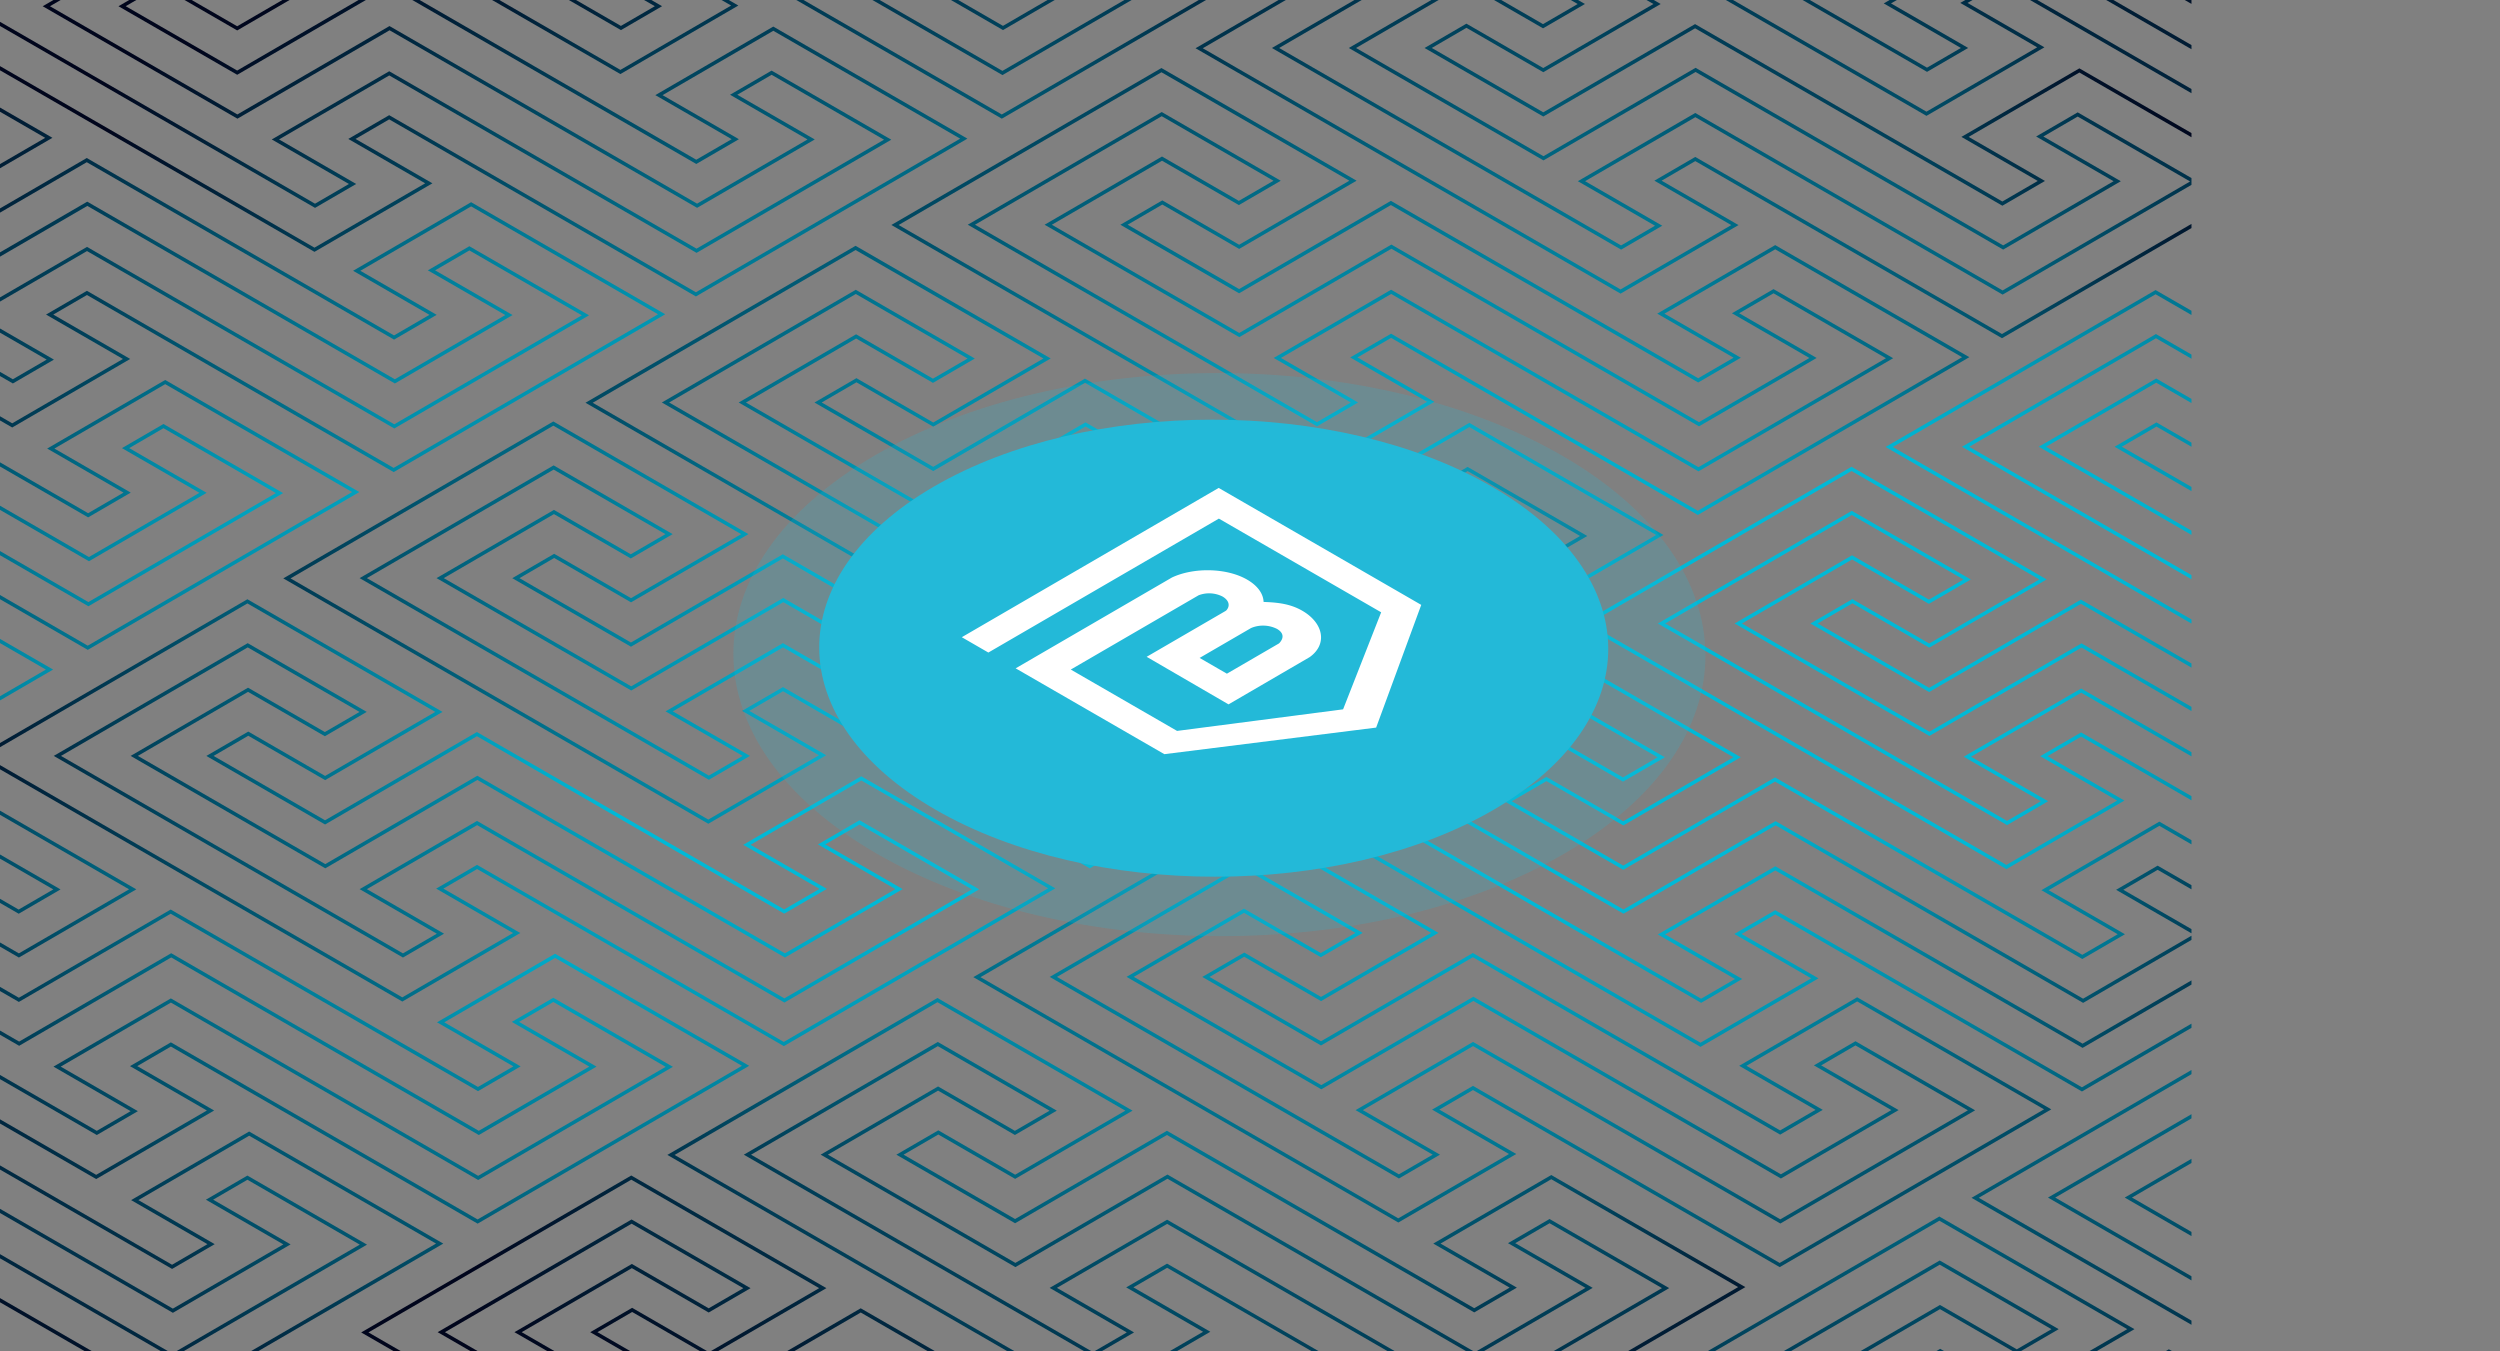 <svg xmlns="http://www.w3.org/2000/svg" xmlns:xlink="http://www.w3.org/1999/xlink" width="766" height="414" viewBox="0 0 766 414"><rect x="0" y="0" width="766" height="414" fill="#808080" stroke="none"/><defs><style>.a,.bu{fill:#fff;}.a{stroke:#707070;}.b{fill:none;}.c{clip-path:url(#a);}.d{clip-path:url(#b);}.e{fill:url(#c);}.f{isolation:isolate;}.g{fill:url(#d);}.h{fill:url(#e);}.i{fill:url(#f);}.j{fill:url(#g);}.k{fill:url(#h);}.l{fill:url(#i);}.m{fill:url(#j);}.n{fill:url(#k);}.o{fill:url(#l);}.p{fill:url(#m);}.q{fill:url(#n);}.r{fill:url(#o);}.s{fill:url(#p);}.t{fill:url(#q);}.u{fill:url(#r);}.v{fill:url(#s);}.w{fill:url(#t);}.x{fill:url(#u);}.y{fill:url(#v);}.z{fill:url(#w);}.aa{fill:url(#x);}.ab{fill:url(#y);}.ac{fill:url(#z);}.ad{fill:url(#aa);}.ae{fill:url(#ab);}.af{fill:url(#ac);}.ag{fill:url(#ad);}.ah{fill:url(#ae);}.ai{fill:url(#af);}.aj{fill:url(#ag);}.ak{fill:url(#ah);}.al{fill:url(#ai);}.am{fill:url(#aj);}.an{fill:url(#ak);}.ao{fill:url(#al);}.ap{fill:url(#am);}.aq{fill:url(#an);}.ar{fill:url(#ao);}.as{fill:url(#ap);}.at{fill:url(#aq);}.au{fill:url(#ar);}.av{fill:url(#as);}.aw{fill:url(#at);}.ax{fill:url(#au);}.ay{fill:url(#av);}.az{fill:url(#aw);}.ba{fill:url(#ax);}.bb{fill:url(#ay);}.bc{fill:url(#az);}.bd{fill:url(#ba);}.be{fill:url(#bb);}.bf{fill:url(#bc);}.bg{fill:url(#bd);}.bh{fill:url(#be);}.bi{fill:url(#bf);}.bj{fill:url(#bg);}.bk{fill:url(#bh);}.bl{fill:url(#bi);}.bm{fill:url(#bj);}.bn{fill:url(#bk);}.bo{fill:url(#bl);}.bp{fill:url(#bm);}.bq{fill:url(#bn);}.br{fill:#b6b8ba;}.bs{opacity:0.2;}.bt{fill:#23b9d8;}</style><clipPath id="a"><rect class="a" width="766" height="414" transform="translate(0 803)"/></clipPath><clipPath id="b"><rect class="b" width="691.59" height="668.195" rx="9.39"/></clipPath><radialGradient id="c" cx="1.06" cy="-1.495" r="2.107" gradientTransform="translate(0.293) scale(0.415 1)" gradientUnits="objectBoundingBox"><stop offset="0.238" stop-color="#00b9d7"/><stop offset="0.934" stop-color="#00051c"/></radialGradient><radialGradient id="d" cx="0.341" cy="3.685" r="2.62" gradientTransform="translate(0.306) scale(0.388 1)" xlink:href="#c"/><radialGradient id="e" cx="0.364" cy="3.061" r="2.107" xlink:href="#c"/><radialGradient id="f" cx="0.648" cy="2.663" r="2.107" xlink:href="#c"/><radialGradient id="g" cx="0.672" cy="3.19" r="2.62" gradientTransform="translate(0.306) scale(0.388 1)" xlink:href="#c"/><radialGradient id="h" cx="1.001" cy="2.698" r="2.62" gradientTransform="translate(0.306) scale(0.388 1)" xlink:href="#c"/><radialGradient id="i" cx="-0.282" cy="2.174" r="2.107" xlink:href="#c"/><radialGradient id="j" cx="-0.411" cy="2.582" r="2.62" gradientTransform="translate(0.306) scale(0.388 1)" xlink:href="#c"/><radialGradient id="k" cx="0.93" cy="2.268" r="2.107" xlink:href="#c"/><radialGradient id="l" cx="1.214" cy="1.87" r="2.107" xlink:href="#c"/><radialGradient id="m" cx="1.331" cy="2.203" r="2.62" gradientTransform="translate(0.306) scale(0.388 1)" xlink:href="#c"/><radialGradient id="n" cx="-0.08" cy="2.087" r="2.62" gradientTransform="translate(0.306) scale(0.388 1)" xlink:href="#c"/><radialGradient id="o" cx="0.002" cy="1.777" r="2.107" xlink:href="#c"/><radialGradient id="p" cx="1.658" cy="1.715" r="2.62" gradientTransform="translate(0.306) scale(0.388 1)" xlink:href="#c"/><radialGradient id="q" cx="0.284" cy="1.381" r="2.107" xlink:href="#c"/><radialGradient id="r" cx="0.248" cy="1.595" r="2.62" gradientTransform="translate(0.306) scale(0.388 1)" xlink:href="#c"/><radialGradient id="s" cx="1.494" cy="1.477" r="2.107" xlink:href="#c"/><radialGradient id="t" cx="-1.156" cy="1.472" r="2.62" gradientTransform="translate(0.306) scale(0.388 1)" xlink:href="#c"/><radialGradient id="u" cx="-0.922" cy="1.282" r="2.107" xlink:href="#c"/><radialGradient id="v" cx="1.778" cy="1.079" r="2.107" xlink:href="#c"/><radialGradient id="w" cx="1.988" cy="1.22" r="2.62" gradientTransform="translate(0.306) scale(0.388 1)" xlink:href="#c"/><radialGradient id="x" cx="0.579" cy="1.101" r="2.62" gradientTransform="translate(0.306) scale(0.388 1)" xlink:href="#c"/><radialGradient id="y" cx="-0.638" cy="0.884" r="2.107" xlink:href="#c"/><radialGradient id="z" cx="-0.826" cy="0.977" r="2.62" gradientTransform="translate(0.306) scale(0.388 1)" xlink:href="#c"/><radialGradient id="aa" cx="0.568" cy="0.983" r="2.107" xlink:href="#c"/><radialGradient id="ab" cx="2.319" cy="0.726" r="2.62" gradientTransform="translate(0.306) scale(0.388 1)" xlink:href="#c"/><radialGradient id="ac" cx="0.906" cy="0.612" r="2.62" gradientTransform="translate(0.306) scale(0.388 1)" xlink:href="#c"/><radialGradient id="ad" cx="2.062" cy="0.682" r="2.107" xlink:href="#c"/><radialGradient id="ae" cx="-0.497" cy="0.486" r="2.62" gradientTransform="translate(0.306) scale(0.388 1)" xlink:href="#c"/><radialGradient id="af" cx="0.848" cy="0.59" r="2.107" xlink:href="#c"/><radialGradient id="ag" cx="-1.568" cy="0.395" r="2.107" xlink:href="#c"/><radialGradient id="ah" cx="-1.909" cy="0.369" r="2.62" gradientTransform="translate(0.306) scale(0.388 1)" xlink:href="#c"/><radialGradient id="ai" cx="-0.356" cy="0.489" r="2.107" xlink:href="#c"/><radialGradient id="aj" cx="2.346" cy="0.284" r="2.107" xlink:href="#c"/><radialGradient id="ak" cx="2.65" cy="0.231" r="2.62" gradientTransform="translate(0.306) scale(0.388 1)" xlink:href="#c"/><radialGradient id="al" cx="1.132" cy="0.192" r="2.107" xlink:href="#c"/><radialGradient id="am" cx="1.236" cy="0.117" r="2.62" gradientTransform="translate(0.306) scale(0.388 1)" xlink:href="#c"/><radialGradient id="an" cx="-0.167" cy="-0.009" r="2.62" gradientTransform="translate(0.306) scale(0.388 1)" xlink:href="#c"/><radialGradient id="ao" cx="-1.284" cy="-0.002" r="2.107" xlink:href="#c"/><radialGradient id="ap" cx="-1.578" cy="-0.125" r="2.62" gradientTransform="translate(0.306) scale(0.388 1)" xlink:href="#c"/><radialGradient id="aq" cx="-0.072" cy="0.091" r="2.107" xlink:href="#c"/><radialGradient id="ar" cx="1.567" cy="-0.377" r="2.62" gradientTransform="translate(0.306) scale(0.388 1)" xlink:href="#c"/><radialGradient id="as" cx="0.208" cy="-0.302" r="2.107" xlink:href="#c"/><radialGradient id="at" cx="0.16" cy="-0.498" r="2.62" gradientTransform="translate(0.306) scale(0.388 1)" xlink:href="#c"/><radialGradient id="au" cx="1.416" cy="-0.205" r="2.107" xlink:href="#c"/><radialGradient id="av" cx="-1.249" cy="-0.617" r="2.62" gradientTransform="translate(0.306) scale(0.388 1)" xlink:href="#c"/><radialGradient id="aw" cx="-1.002" cy="-0.398" r="2.107" xlink:href="#c"/><radialGradient id="ax" cx="1.7" cy="-0.602" r="2.107" xlink:href="#c"/><radialGradient id="ay" cx="1.898" cy="-0.872" r="2.62" gradientTransform="translate(0.306) scale(0.388 1)" xlink:href="#c"/><radialGradient id="az" cx="0.49" cy="-0.993" r="2.62" gradientTransform="translate(0.306) scale(0.388 1)" xlink:href="#c"/><radialGradient id="ba" cx="-0.919" cy="-1.112" r="2.62" gradientTransform="translate(0.306) scale(0.388 1)" xlink:href="#c"/><radialGradient id="bb" cx="0.492" cy="-0.7" r="2.107" xlink:href="#c"/><radialGradient id="bc" cx="-0.718" cy="-0.796" r="2.107" xlink:href="#c"/><radialGradient id="bd" cx="0.776" cy="-1.097" r="2.107" xlink:href="#c"/><radialGradient id="be" cx="0.821" cy="-1.487" r="2.62" gradientTransform="translate(0.306) scale(0.388 1)" xlink:href="#c"/><radialGradient id="bf" cx="-0.592" cy="-1.601" r="2.62" gradientTransform="translate(0.306) scale(0.388 1)" xlink:href="#c"/><radialGradient id="bg" cx="-0.438" cy="-1.189" r="2.107" xlink:href="#c"/><radialGradient id="bh" cx="1.152" cy="-1.982" r="2.62" gradientTransform="translate(0.306) scale(0.388 1)" xlink:href="#c"/><radialGradient id="bi" cx="-0.262" cy="-2.096" r="2.62" gradientTransform="translate(0.306) scale(0.388 1)" xlink:href="#c"/><radialGradient id="bj" cx="-0.154" cy="-1.587" r="2.107" xlink:href="#c"/><radialGradient id="bk" cx="0.13" cy="-1.984" r="2.107" xlink:href="#c"/><radialGradient id="bl" cx="0.069" cy="-2.589" r="2.62" gradientTransform="translate(0.306) scale(0.388 1)" xlink:href="#c"/><radialGradient id="bm" cx="0.4" cy="-3.084" r="2.62" gradientTransform="translate(0.306) scale(0.388 1)" xlink:href="#c"/><radialGradient id="bn" cx="0.414" cy="-2.381" r="2.107" xlink:href="#c"/></defs><g class="c" transform="translate(0 -803)"><g transform="translate(-4012.993 1567.844)"><g transform="translate(3992.871 -798.14)"><g class="d"><g transform="translate(-387.64 -175.892)"><g transform="translate(424.698 623.826)"><path class="e" d="M4249.615-544.576l-93.978-54.259-10.312,6,23.562,13.6-36.144,21L4002.52-633.42l82.751-48.087,59.786,34.519-35.971,20.9-23.543-13.6-10.635,6.183,34.15,19.717,46.514-27.029,94.153,54.359,10.846-6.3-23.388-13.5,36.159-21.015,59.48,34.338Zm-82.948-34.661-23.562-13.6,12.525-7.278,93.977,54.259,81-47.073-57.255-33.056L4239.4-606.256l23.394,13.5-13.059,7.589-94.154-54.359-46.513,27.03-36.377-21,12.846-7.466,23.544,13.592,33.761-19.617-57.562-33.236-80.541,46.8,128,73.9,33.931-19.717" transform="translate(-4002.52 681.507)"/></g><g class="f"><g transform="translate(677.959 13.469)"><path class="g" d="M4292.323-730.331l-94.151-54.355-33.761,19.594,23.638,13.649-12.6,7.32L4068.464-805.89l59.435-34.542,36.459,21.046-12.832,7.458-23.542-13.592L4094.226-805.9l57.427,33.156,46.6-27.083,94.251,54.413,33.835-19.664-23.733-13.7,12.73-7.4,36.669,21.169Zm-106.49-21.111-23.639-13.649,35.97-20.881,94.151,54.359,57.473-33.4L4315.348-784.9l-10.524,6.114,23.736,13.7-36.048,20.946-94.227-54.4-46.608,27.087L4092-805.9l35.971-20.9,23.544,13.592,10.618-6.168-34.23-19.763-57.224,33.255,104.762,60.484,10.389-6.037" transform="translate(-4068.464 840.432)"/></g><g transform="translate(654.55)"><path class="h" d="M4309.465-707.02l-93.983-54.259-10.312,6,23.563,13.6-36.144,21-130.221-75.186,82.729-48.076,59.79,34.519-35.971,20.9-23.542-13.592-10.619,6.172,34.155,19.717,46.512-27.03,94.15,54.359,10.846-6.3-23.387-13.5,36.141-21,59.48,34.338Zm-82.949-34.661-23.561-13.6,12.522-7.278,93.98,54.259,80.977-47.062L4333.18-788.42,4299.249-768.7l23.39,13.5-13.059,7.589-94.15-54.359-46.513,27.03-36.381-21,12.831-7.454L4168.91-789.8l33.756-19.617-57.56-33.236-80.518,46.793,128,73.9,33.931-19.717" transform="translate(-4062.369 843.939)"/></g><g transform="translate(560.818 54.47)"><path class="i" d="M4285.058-692.837,4191.081-747.1l-10.331,6.006,23.562,13.6-36.123,20.992L4037.962-781.68l82.732-48.076,59.786,34.515-35.969,20.9-23.544-13.592-10.634,6.183,34.15,19.717,46.532-27.041,94.151,54.359,10.849-6.3-23.389-13.5,36.14-21,59.481,34.338Zm-82.966-34.649-23.562-13.6,12.543-7.289,93.977,54.255,80.978-47.058-57.253-33.056-33.931,19.721,23.389,13.5-13.058,7.585-94.151-54.355-46.532,27.041-36.377-21,12.846-7.466L4144.5-775.62l33.762-19.621L4120.7-828.473l-80.521,46.793,128,73.9,33.913-19.706" transform="translate(-4037.962 829.756)"/></g><g transform="translate(584.23 67.939)"><path class="j" d="M4267.916-716.148,4173.765-770.5,4139.988-750.9l23.638,13.649-12.582,7.309-106.985-61.768,59.435-34.542,36.455,21.046-12.827,7.458-23.547-13.6-33.758,19.621,57.427,33.155,46.59-27.076,94.248,54.417,33.854-19.675L4278.2-764.6l12.736-7.4,36.667,21.169Zm-106.51-21.1L4137.767-750.9l35.99-20.892,94.155,54.359,57.469-33.4-34.439-19.883L4280.42-764.6l23.736,13.7-36.067,20.958-94.229-54.4-46.588,27.072-59.672-34.45,35.971-20.9,23.544,13.592,10.614-6.172-34.226-19.76-57.229,33.255,104.763,60.485,10.368-6.026" transform="translate(-4044.059 826.249)"/></g><g transform="translate(491.032 122.099)"><path class="k" d="M4243.672-702.054l-94.15-54.359-33.782,19.606,23.638,13.649-12.6,7.324-106.986-61.771,59.436-34.542,36.456,21.05-12.829,7.455-23.542-13.592-33.758,19.617,57.427,33.156,46.6-27.083,94.251,54.413,33.835-19.664-23.733-13.7,12.731-7.4,36.669,21.169Zm-106.51-21.1-23.638-13.649,35.99-20.892,94.15,54.359,57.454-33.39-34.441-19.883-10.523,6.114,23.734,13.7-36.047,20.95-94.227-54.4L4103-743.163l-59.669-34.453,35.97-20.9,23.542,13.592,10.619-6.168-34.231-19.763-57.223,33.255,104.761,60.485,10.389-6.037" transform="translate(-4019.792 812.147)"/></g><g transform="translate(867.807 121.422)"><path class="l" d="M4364.988-675.4l-93.976-54.259-10.313,6,23.562,13.6-36.142,21L4117.9-764.247l82.73-48.076,59.785,34.519-35.97,20.9L4200.9-770.5l-10.614,6.172,34.154,19.718,46.508-27.03,94.155,54.359,10.845-6.3-23.389-13.5,36.144-21,59.479,34.342Zm-82.947-34.661-23.562-13.6L4271-730.946l93.979,54.259,80.975-47.058-57.25-33.059-33.931,19.721,23.388,13.5-13.057,7.589-94.155-54.359-46.512,27.03-36.378-21,12.827-7.454,23.548,13.591L4258.2-777.8l-57.563-33.236-80.52,46.793,128,73.9,33.932-19.717" transform="translate(-4117.896 812.323)"/></g><g transform="translate(891.195 134.88)"><path class="m" d="M4347.887-698.715l-94.155-54.359-33.777,19.606,23.639,13.649-12.6,7.324-107.007-61.783,59.437-34.542,36.474,21.061L4207.07-780.3l-23.543-13.592-33.762,19.617,57.426,33.156,46.609-27.083,94.248,54.413,33.834-19.664-23.734-13.7,12.735-7.4,36.665,21.169Zm-106.515-21.1-23.638-13.649,35.972-20.9L4347.879-700l57.454-33.39-34.442-19.882-10.521,6.114,23.733,13.7-36.047,20.95-94.247-54.417L4207.2-739.835l-59.65-34.442,35.97-20.9,23.544,13.592,10.618-6.168-34.25-19.775L4126.2-774.277l104.782,60.5,10.387-6.037" transform="translate(-4123.986 808.819)"/></g><g transform="translate(467.624 108.63)"><path class="n" d="M4260.792-678.735l-93.981-54.259L4156.5-727l23.563,13.6-36.144,21L4013.7-767.578l82.729-48.076,59.79,34.518-35.971,20.9-23.542-13.6-10.619,6.172,34.154,19.717,46.513-27.03,94.15,54.359,10.846-6.3-23.389-13.5,36.143-21,59.479,34.338ZM4177.844-713.4,4154.283-727l12.524-7.278,93.977,54.259,80.979-47.062-57.255-33.056-33.931,19.721,23.39,13.5-13.059,7.589-94.15-54.359-46.513,27.029-36.381-21,12.831-7.454,23.542,13.592L4154-781.135l-57.563-33.236-80.517,46.793,128,73.9,33.931-19.717" transform="translate(-4013.696 815.654)"/></g><g transform="translate(373.892 163.1)"><path class="o" d="M4236.386-664.552l-93.977-54.259-10.312,5.995,23.562,13.6-36.144,21L3989.291-753.4l82.733-48.076,59.784,34.519-35.97,20.9-23.542-13.6-10.62,6.172,34.154,19.717,46.513-27.03,94.15,54.359,10.85-6.3-23.389-13.5,36.14-21,59.482,34.338Zm-82.946-34.661-23.562-13.6,12.524-7.278,93.978,54.259,80.979-47.062L4260.1-745.952l-33.931,19.721,23.39,13.5-13.059,7.589-94.15-54.359-46.513,27.029-36.377-21,12.829-7.455,23.541,13.592,33.763-19.617-57.563-33.236L3991.51-753.4l128,73.9,33.931-19.717" transform="translate(-3989.291 801.471)"/></g><g transform="translate(397.299 176.569)"><path class="p" d="M4219.266-687.871l-94.15-54.359-33.777,19.606,23.638,13.649-12.6,7.32-106.99-61.767,59.441-34.542,36.454,21.05-12.832,7.455-23.542-13.592-33.758,19.617,57.428,33.155,46.608-27.083,94.246,54.413,33.836-19.664-23.735-13.7,12.735-7.4,36.667,21.169Zm-106.509-21.1-23.639-13.649,35.99-20.892,94.151,54.359,57.454-33.39-34.438-19.883-10.523,6.114,23.735,13.7-36.046,20.946-94.229-54.4L4078.6-728.98l-59.673-34.453,35.975-20.9,23.541,13.592,10.617-6.168-34.229-19.764-57.227,33.256,104.762,60.484,10.389-6.037" transform="translate(-3995.385 797.964)"/></g><g transform="translate(797.464 189.35)"><path class="q" d="M4323.479-684.532,4229.33-738.89l-33.779,19.606,23.639,13.649-12.6,7.324-107.008-61.783,59.437-34.542,36.478,21.061-12.833,7.455-23.541-13.592-33.759,19.617,57.429,33.156,46.608-27.083,94.246,54.413,33.836-19.664-23.733-13.7,12.734-7.4,36.666,21.169Zm-106.508-21.1-23.639-13.649,35.97-20.9,94.17,54.37,57.454-33.389-34.441-19.883-10.521,6.114,23.734,13.7-36.047,20.946L4229.4-752.74l-46.6,27.087-59.656-34.442,35.972-20.9,23.541,13.592,10.621-6.168-34.25-19.775L4101.8-760.094l104.779,60.5,10.39-6.037" transform="translate(-4099.581 794.636)"/></g><g transform="translate(774.075 175.893)"><path class="r" d="M4340.587-661.221l-93.979-54.259-10.315,6,23.563,13.6-36.141,21L4093.49-750.064l82.734-48.076,59.786,34.519-35.972,20.9-23.541-13.6-10.621,6.172,34.154,19.718,46.513-27.03,94.151,54.359,10.846-6.3-23.39-13.5,36.144-21,59.482,34.338Zm-82.948-34.661-23.562-13.6,12.523-7.278L4340.58-662.5l80.979-47.062L4364.3-742.621,4330.372-722.9l23.387,13.5-13.058,7.589-94.148-54.359-46.515,27.03-36.375-21,12.827-7.454L4200.03-744l33.759-19.617-57.562-33.236-80.517,46.793,128,73.9,33.931-19.717" transform="translate(-4093.49 798.14)"/></g><g transform="translate(304.716 230.386)"><path class="s" d="M4195.14-673.862l-94.155-54.359-33.777,19.61,23.64,13.649-12.583,7.308-106.986-61.767,59.417-34.53,36.454,21.046-12.808,7.447-23.542-13.6-33.782,19.633,57.428,33.155,46.609-27.087,94.246,54.416,33.854-19.675-23.734-13.7,12.715-7.389,36.667,21.169Zm-106.513-21.1-23.634-13.649,35.99-20.892,94.15,54.359,57.454-33.39-34.441-19.886-10.5,6.107,23.733,13.7-36.065,20.958-94.229-54.4-46.608,27.083-59.67-34.45,35.988-20.916,23.544,13.592,10.619-6.172-34.231-19.759-57.229,33.255,104.763,60.485,10.369-6.026" transform="translate(-3971.279 783.951)"/></g><g transform="translate(680.877 230.04)"><path class="t" d="M4316.32-647.11l-93.979-54.255-10.31,5.991,23.561,13.6-36.144,21-130.223-75.186,82.751-48.087,59.785,34.519-35.97,20.9-23.543-13.592-10.633,6.18,34.152,19.717,46.511-27.029,94.152,54.359,10.846-6.3-23.387-13.5,36.141-21,59.48,34.342Zm-82.949-34.661-23.56-13.6,12.523-7.278,93.982,54.259,80.973-47.058-57.255-33.056L4306.1-708.789l23.39,13.5-13.054,7.589-94.154-54.359-46.515,27.03-36.377-21,12.848-7.466,23.542,13.591,33.762-19.617-57.563-33.232-80.539,46.8,128,73.9,33.931-19.717" transform="translate(-4069.224 784.041)"/></g><g transform="translate(704.289 243.513)"><path class="u" d="M4299.195-670.432l-94.148-54.359-33.777,19.606,23.637,13.649-12.581,7.312L4075.32-746.007l59.417-34.526,36.473,21.058-12.827,7.455-23.542-13.592-33.763,19.618L4158.5-712.84l46.61-27.083,94.245,54.413,33.835-19.664-23.733-13.7,12.735-7.4,36.665,21.169Zm-106.509-21.1-23.637-13.649,35.97-20.9,94.173,54.37,57.454-33.389L4322.2-724.991l-10.523,6.114,23.734,13.7-36.046,20.95-94.246-54.417-46.61,27.087-59.65-34.442,35.97-20.9,23.542,13.592,10.62-6.168-34.25-19.775-57.208,33.243,104.782,60.5,10.368-6.026" transform="translate(-4075.32 780.533)"/></g><g transform="translate(281.288 216.902)"><path class="v" d="M4212.271-650.528l-93.977-54.259-10.312,5.995,23.562,13.6-36.144,21-130.221-75.186,82.748-48.091,59.79,34.518-35.971,20.9L4048.2-745.631l-10.633,6.183,34.154,19.717,46.513-27.03,94.15,54.359,10.846-6.306-23.388-13.5L4236-733.222l59.479,34.338Zm-82.948-34.661-23.562-13.6,12.523-7.282,93.982,54.259,81-47.069-57.254-33.056-33.95,19.729,23.389,13.5-13.058,7.589-94.151-54.355-46.512,27.03-36.382-21,12.85-7.466,23.544,13.592,33.758-19.622-57.562-33.232-80.541,46.8,128,73.9,33.931-19.717" transform="translate(-3965.179 787.462)"/></g><g transform="translate(1102.637 257.07)"><path class="w" d="M4402.922-666.914l-94.151-54.359-33.777,19.61,23.64,13.645-12.6,7.324-106.99-61.771L4238.482-777l36.455,21.046-12.828,7.455-23.546-13.592L4204.8-742.477l57.446,33.167,46.609-27.083,94.227,54.4,33.835-19.664-23.734-13.7,12.736-7.4,36.666,21.169Zm-106.509-21.1-23.637-13.645,35.987-20.892,94.151,54.355,57.454-33.386-34.437-19.886-10.524,6.114,23.736,13.7-36.048,20.95-94.227-54.4-46.609,27.083-59.675-34.453,35.971-20.9,23.546,13.6,10.615-6.172-34.23-19.763-57.224,33.255,104.762,60.485,10.389-6.037" transform="translate(-4179.042 777.003)"/></g><g transform="translate(1079.228 243.598)"><path class="x" d="M4420.044-643.588l-93.979-54.259-10.312,5.991,23.563,13.6-36.144,21-130.226-75.182,82.733-48.079,59.787,34.518-35.971,20.9-23.542-13.592-10.619,6.168,34.154,19.721L4326-739.82l94.151,54.355,10.85-6.3-23.39-13.5,36.14-21,59.481,34.342ZM4337.1-678.253l-23.561-13.6,12.522-7.278,93.98,54.259,80.977-47.058-57.255-33.055-33.931,19.717,23.389,13.5-13.058,7.589-94.151-54.359L4279.5-711.508l-36.378-21,12.828-7.455,23.542,13.592,33.762-19.618-57.56-33.232-80.522,46.793,128,73.9,33.931-19.721" transform="translate(-4172.946 780.511)"/></g><g transform="translate(187.556 271.372)"><path class="y" d="M4187.868-636.345,4093.891-690.6l-10.315,5.991,23.566,13.607L4071-650l-130.224-75.186,82.751-48.091,59.786,34.518-35.971,20.9L4023.8-731.448l-10.639,6.183,34.154,19.717,46.513-27.03,94.15,54.359,10.846-6.306-23.389-13.5,36.162-21.012,59.482,34.338Zm-82.947-34.661-23.562-13.6,12.523-7.282,93.98,54.259,81-47.07L4211.6-717.756l-33.95,19.729,23.388,13.5-13.057,7.589-94.151-54.359-46.513,27.034-36.378-21,12.847-7.466,23.542,13.592,33.759-19.622-57.559-33.232-80.539,46.8,128,73.9,33.931-19.717" transform="translate(-3940.773 773.279)"/></g><g transform="translate(210.984 284.856)"><path class="z" d="M4170.733-659.679l-94.15-54.359-33.777,19.61,23.639,13.65-12.582,7.308-106.99-61.768,59.417-34.53,36.458,21.046-12.812,7.447-23.542-13.6-33.758,19.621,57.427,33.156,46.59-27.076,94.246,54.416,33.854-19.675-23.734-13.7,12.715-7.389,36.667,21.169Zm-106.509-21.1-23.638-13.65,35.99-20.893,94.15,54.359,57.455-33.39-34.442-19.886-10.5,6.107,23.733,13.7-36.065,20.958-94.227-54.4L4030.09-700.8l-59.675-34.45,35.952-20.892,23.542,13.592,10.619-6.172L4006.3-768.485l-57.206,33.247,104.763,60.485,10.369-6.026" transform="translate(-3946.873 769.768)"/></g><g transform="translate(610.557 297.98)"><path class="aa" d="M4274.794-656.247l-94.15-54.359L4146.865-691,4170.5-677.35l-12.577,7.312-107.009-61.783,59.417-34.53,36.477,21.061-12.831,7.455-23.542-13.592-33.758,19.618,57.426,33.155,46.605-27.083,94.251,54.413,33.835-19.664-23.736-13.7,12.732-7.4,36.671,21.169Zm-106.51-21.1L4144.646-691l35.97-20.9,94.171,54.37,57.454-33.389L4297.8-710.805l-10.524,6.114,23.736,13.7-36.045,20.95-94.25-54.416-46.605,27.087-59.655-34.442,35.97-20.9,23.543,13.592,10.618-6.168-34.249-19.775-57.2,33.244,104.781,60.5,10.37-6.026" transform="translate(-4050.914 766.351)"/></g><g transform="translate(985.5 298.068)"><path class="ab" d="M4395.637-629.405l-93.98-54.259-10.312,5.991,23.56,13.6-36.141,21-130.222-75.183,82.729-48.08,59.789,34.518-35.969,20.9L4231.546-724.5l-10.617,6.168,34.154,19.721,46.512-27.03,94.151,54.355,10.845-6.3-23.389-13.5,36.144-21,59.478,34.342ZM4312.69-664.07l-23.562-13.6,12.524-7.277,93.978,54.259,80.977-47.058-57.253-33.056-33.931,19.717,23.389,13.5L4395.754-670,4301.6-724.355l-46.512,27.029-36.383-21,12.831-7.455,23.544,13.592,33.758-19.618-57.562-33.232-80.521,46.793,128,73.9,33.931-19.721" transform="translate(-4148.542 766.328)"/></g><g transform="translate(1008.909 311.54)"><path class="ac" d="M4378.517-652.731l-94.151-54.359-33.781,19.61,23.637,13.645-12.6,7.324-106.986-61.771,59.435-34.538,36.454,21.046-12.826,7.455-23.545-13.592L4180.4-728.294l57.441,33.167,46.611-27.083,94.228,54.4,33.839-19.664-23.736-13.7,12.732-7.4,36.668,21.173Zm-106.509-21.1-23.64-13.645,35.99-20.9,94.151,54.359,57.454-33.386L4401.52-707.29,4391-701.175l23.733,13.7-36.046,20.95-94.227-54.4L4237.85-693.84l-59.67-34.453,35.969-20.9,23.543,13.6,10.618-6.172-34.229-19.763-57.226,33.255L4261.619-667.8l10.389-6.037" transform="translate(-4154.637 762.82)"/></g><g transform="translate(587.149 284.511)"><path class="ad" d="M4291.916-632.928l-93.979-54.259-10.315,5.995,23.562,13.6-36.139,21-130.225-75.186,82.751-48.087,59.786,34.518-35.972,20.9-23.541-13.592-10.638,6.18,34.154,19.717,46.512-27.029,94.151,54.359,10.845-6.3-23.389-13.5,36.144-21,59.481,34.342Zm-82.949-34.661-23.562-13.6,12.523-7.278,93.977,54.259,80.98-47.058-57.255-33.059L4281.7-694.606l23.389,13.5-13.058,7.589-94.15-54.359-46.513,27.03-36.381-21,12.85-7.466,23.541,13.592,33.759-19.617-57.562-33.236-80.536,46.8,128,73.9,33.931-19.718" transform="translate(-4044.819 769.858)"/></g><g transform="translate(117.16 339.227)"><path class="ae" d="M4146.3-645.522l-94.154-54.359-33.758,19.621,23.638,13.646-12.582,7.312-107-61.779,59.416-34.531,36.473,21.058L4005.5-727.1l-23.542-13.592L3948.2-721.069l57.427,33.155L4052.237-715l94.246,54.413,33.836-19.664-23.736-13.7,12.736-7.4,36.646,21.157Zm-106.494-21.092L4016.17-680.26l35.971-20.9,94.154,54.359,57.456-33.39-34.423-19.875-10.523,6.114,23.734,13.7-36.047,20.95-94.246-54.413-46.609,27.083-59.651-34.438,35.971-20.9,23.543,13.592,10.618-6.172-34.25-19.775-57.208,33.247,104.781,60.5,10.37-6.03" transform="translate(-3922.443 755.611)"/></g><g transform="translate(517.95 351.785)"><path class="af" d="M4250.68-642.229l-94.15-54.355-33.778,19.606,23.638,13.65-12.581,7.312L4026.8-717.8l59.44-34.542,36.473,21.061-12.831,7.455-23.542-13.592L4052.583-717.8l57.427,33.155,46.589-27.076,94.248,54.417,33.854-19.675-23.734-13.7,12.736-7.4,36.667,21.169Zm-106.509-21.1-23.638-13.65,35.971-20.9,94.169,54.37,57.475-33.4L4273.709-696.8l-10.523,6.114,23.735,13.7-36.067,20.958-94.246-54.413-46.59,27.075L4050.362-717.8l35.975-20.9,23.542,13.592,10.615-6.168-34.25-19.775L4029.02-717.8,4133.8-657.3l10.369-6.026" transform="translate(-4026.8 752.341)"/></g><g transform="translate(93.728 325.743)"><path class="ag" d="M4163.457-622.176l-93.978-54.259-10.312,5.991,23.562,13.6-36.144,21-130.244-75.194,82.751-48.091,59.79,34.519-35.974,20.9-23.524-13.58-10.634,6.18,34.155,19.721,46.508-27.03,94.156,54.359,10.845-6.306-23.389-13.5,36.144-21,59.478,34.342Zm-82.948-34.665-23.562-13.6,12.524-7.278,93.983,54.259,80.973-47.058-57.25-33.056-33.937,19.717,23.393,13.5-13.057,7.589-94.155-54.359-46.512,27.03-36.378-21,12.846-7.47,23.523,13.584,33.762-19.621L3999.1-757.835l-80.542,46.8,128.017,73.911,33.931-19.721" transform="translate(-3916.342 759.122)"/></g><g transform="translate(915.73 365.7)"><path class="ah" d="M4354.235-638.629l-94.151-54.359-33.777,19.61,23.639,13.646-12.581,7.312-106.99-61.767,59.418-34.53,36.456,21.046-12.831,7.454-23.542-13.592-33.758,19.621,57.446,33.163,46.608-27.083,94.228,54.4,33.835-19.664-23.734-13.7,12.735-7.4L4413.9-673.3Zm-106.509-21.1-23.64-13.646,35.99-20.893,94.151,54.359,57.456-33.39-34.44-19.886-10.521,6.114,23.734,13.7-36.048,20.95-94.228-54.4-46.608,27.083L4153.9-714.192l35.972-20.9,23.545,13.592,10.617-6.172L4189.8-747.435l-57.2,33.247L4237.356-653.7l10.37-6.029" transform="translate(-4130.375 748.718)"/></g><g transform="translate(494.561 338.328)"><path class="ai" d="M4267.807-618.926l-93.977-54.259-10.333,6.007,23.562,13.6-36.123,20.993-130.224-75.186,82.732-48.076,59.786,34.519-35.971,20.9-23.542-13.592-10.639,6.183,34.154,19.717,46.533-27.041,94.149,54.359,10.851-6.3-23.389-13.5,36.139-21L4351-667.27Zm-82.967-34.649-23.562-13.6,12.542-7.289,93.979,54.259,80.977-47.062-57.253-33.056-33.933,19.721,23.389,13.5-13.057,7.589-94.151-54.359-46.532,27.041-36.377-21,12.846-7.466,23.542,13.592,33.762-19.617-57.562-33.236-80.52,46.793,128,73.9,33.912-19.706" transform="translate(-4020.711 755.845)"/></g><g transform="translate(1292.486 365.008)"><path class="aj" d="M4475.57-611.964l-93.976-54.259-10.317,5.991,23.562,13.6-36.14,21-130.225-75.182,82.752-48.091,59.786,34.519-35.97,20.9L4311.5-707.067l-10.636,6.183,34.152,19.717,46.514-27.029,94.149,54.359,10.847-6.306-23.389-13.5,36.143-21,59.483,34.342Zm-82.948-34.661-23.562-13.607,12.523-7.278,93.979,54.259,80.978-47.058-57.256-33.055-33.931,19.717,23.39,13.5-13.058,7.589-94.151-54.359-46.513,27.03-36.381-21,12.85-7.47,23.544,13.6,33.758-19.621-57.562-33.232-80.535,46.8,128,73.9,33.931-19.718" transform="translate(-4228.475 748.898)"/></g><g transform="translate(1315.914 378.492)"><path class="ak" d="M4458.435-635.3l-94.15-54.359L4330.5-670.047l23.638,13.646-12.578,7.312-106.989-61.767,59.416-34.53,36.458,21.046-12.831,7.455-23.543-13.592-33.759,19.621,57.448,33.167,46.6-27.087,94.232,54.4,33.833-19.664-23.733-13.7,12.731-7.4L4518.1-669.97Zm-106.51-21.1-23.638-13.646,35.99-20.892,94.15,54.359,57.454-33.39-34.441-19.886-10.518,6.114,23.729,13.7-36.046,20.95-94.229-54.4-46.605,27.083-59.673-34.45,35.97-20.9,23.542,13.592,10.619-6.172L4294-744.1l-57.206,33.247,104.764,60.485,10.368-6.03" transform="translate(-4234.575 745.387)"/></g><g transform="translate(892.302 352.216)"><path class="al" d="M4371.371-615.295l-93.977-54.26-10.313,5.991,23.563,13.6-36.144,21-130.225-75.183,82.75-48.091,59.787,34.518-35.971,20.9L4207.3-710.4l-10.638,6.179,34.154,19.721,46.512-27.03,94.151,54.359,10.849-6.306-23.391-13.5,36.144-21,59.481,34.342Zm-82.948-34.665-23.562-13.6,12.524-7.278,93.977,54.259,80.977-47.058-57.254-33.056-33.931,19.717,23.389,13.5-13.058,7.589-94.151-54.359-46.512,27.03-36.378-21,12.848-7.466,23.542,13.6L4264.6-717.71l-57.561-33.232-80.542,46.8,128,73.9,33.931-19.721" transform="translate(-4124.275 752.229)"/></g><g transform="translate(0 380.213)"><path class="am" d="M4139.053-607.993l-93.979-54.259-10.315,5.991,23.562,13.6-36.139,21-130.245-75.194,82.751-48.091,59.786,34.519-35.97,20.9L3974.98-703.1l-10.637,6.18L3998.5-677.2l46.512-27.03,94.151,54.359,10.846-6.306-23.39-13.5,36.144-21,59.481,34.342ZM4056.1-642.658l-23.562-13.6,12.523-7.278,93.979,54.259,80.977-47.058-57.254-33.056-33.931,19.717,23.389,13.5-13.058,7.589-94.151-54.359-46.512,27.03-36.378-21,12.827-7.455,23.523,13.58,33.777-19.629-57.56-33.232-80.538,46.8,128.017,73.911,33.933-19.721" transform="translate(-3891.937 744.939)"/></g><g transform="translate(23.428 393.697)"><path class="an" d="M4121.9-631.339l-94.15-54.359-33.758,19.621,23.638,13.645-12.582,7.312L3898.037-706.9l59.417-34.53,36.477,21.058-12.831,7.455-23.543-13.592L3923.8-706.886l57.427,33.155,46.609-27.087,94.248,54.413,33.835-19.664-23.736-13.7,12.736-7.4,36.647,21.157Zm-106.49-21.092-23.637-13.645,35.97-20.9,94.151,54.359,57.454-33.39-34.423-19.875-10.519,6.114,23.734,13.7-36.048,20.95-94.25-54.413-46.605,27.083L3921.58-706.89l35.969-20.9,23.544,13.6,10.618-6.172-34.25-19.775-57.2,33.248,104.781,60.492,10.37-6.026" transform="translate(-3898.037 741.428)"/></g><g transform="translate(400.814 392.799)"><path class="ao" d="M4243.417-604.743,4149.434-659,4139.1-653l23.562,13.6-36.144,21L3996.3-693.574l82.748-48.088,59.79,34.515-35.971,20.9-23.542-13.592-10.639,6.183,34.154,19.717,46.533-27.041,94.151,54.359,10.845-6.3-23.389-13.5,36.144-21,59.478,34.338Zm-82.968-34.649L4136.887-653l12.524-7.278,93.977,54.255,81-47.07-57.254-33.055L4233.2-666.422l23.389,13.5-13.058,7.589-94.151-54.359-46.532,27.041-36.381-21,12.85-7.466,23.543,13.592,33.757-19.622-57.561-33.232-80.542,46.8,128,73.9,33.931-19.717" transform="translate(-3996.3 741.662)"/></g><g transform="translate(424.222 406.256)"><path class="ap" d="M4226.276-628.046l-94.15-54.355-33.782,19.606,23.64,13.649-12.582,7.308L4002.4-703.616l59.437-34.542L4098.3-717.1l-12.827,7.455-23.542-13.592-33.758,19.617,57.427,33.155,46.586-27.075,94.25,54.416,33.855-19.675-23.736-13.7,12.732-7.4,36.669,21.169Zm-106.509-21.1-23.639-13.649,35.971-20.9,94.169,54.371,57.475-33.4L4249.3-682.612l-10.523,6.114,23.734,13.7-36.067,20.958L4132.2-696.25l-46.59,27.076-59.651-34.442,35.971-20.9,23.544,13.592,10.618-6.168-34.25-19.775-57.223,33.255,104.778,60.5,10.372-6.026" transform="translate(-4002.396 738.158)"/></g><g transform="translate(822.002 420.17)"><path class="aq" d="M4329.83-624.446l-94.154-54.359L4201.9-659.2l23.638,13.646-12.581,7.312L4105.97-700l59.416-34.53,36.455,21.046-12.828,7.454-23.542-13.592L4131.711-700l57.444,33.163,46.609-27.083,94.227,54.4,33.839-19.664-23.733-13.7,12.731-7.4,36.669,21.169Zm-106.509-21.1L4199.682-659.2l35.99-20.892,94.15,54.355,57.454-33.386L4352.835-679l-10.524,6.114,23.736,13.7L4330-638.237l-94.229-54.4-46.609,27.083-59.669-34.453,35.969-20.9,23.542,13.6,10.619-6.172-34.23-19.763-57.209,33.244,104.764,60.484,10.372-6.026" transform="translate(-4105.97 734.535)"/></g><g transform="translate(1198.757 419.479)"><path class="ar" d="M4451.163-597.781l-93.978-54.259-10.312,5.991,23.563,13.6-36.144,21L4204.07-686.624l82.749-48.091L4346.6-700.2l-35.971,20.9-23.542-13.592-10.634,6.183,34.151,19.717,46.512-27.03,94.155,54.359,10.846-6.306-23.39-13.5,36.144-21,59.478,34.342Zm-82.948-34.664-23.562-13.6,12.524-7.278,93.977,54.259,80.979-47.058-57.255-33.055-33.931,19.717,23.391,13.5-13.058,7.589-94.154-54.359-46.513,27.03-36.378-21,12.848-7.47,23.542,13.6,33.763-19.622-57.562-33.232-80.541,46.8,128,73.9,33.931-19.721" transform="translate(-4204.07 734.715)"/></g><g transform="translate(1222.185 432.963)"><path class="as" d="M4434.03-621.115l-94.153-54.359-33.777,19.61,23.638,13.645-12.582,7.312L4210.17-696.674l59.418-34.53,36.452,21.046-12.826,7.455-23.541-13.592-33.764,19.621,57.447,33.163,46.607-27.083,94.228,54.4,33.837-19.663-23.736-13.7,12.735-7.4,36.667,21.169Zm-106.512-21.1-23.64-13.645,35.99-20.893,94.155,54.359,57.454-33.39-34.441-19.886-10.524,6.114,23.735,13.7-36.049,20.95-94.228-54.4-46.608,27.083-59.671-34.45,35.973-20.9,23.542,13.592,10.615-6.172L4269.6-729.921l-57.21,33.247,104.762,60.48,10.371-6.026" transform="translate(-4210.17 731.204)"/></g><g transform="translate(798.574 406.686)"><path class="at" d="M4346.965-601.112l-93.982-54.259-10.311,5.991,23.562,13.6-36.144,21L4099.87-689.955l82.748-48.091,59.79,34.519-35.969,20.9-23.545-13.592-10.637,6.18,34.154,19.721,46.513-27.03,94.15,54.359,10.846-6.306-23.389-13.5,36.143-21,59.48,34.342Zm-82.948-34.665-23.564-13.6,12.522-7.278,93.984,54.259,80.977-47.058-57.255-33.056-33.931,19.717,23.39,13.5-13.059,7.589-94.154-54.359-46.509,27.03-36.381-21,12.831-7.455L4206.41-683.9l33.777-19.629-57.562-33.232-80.54,46.8,128,73.9,33.935-19.721" transform="translate(-4099.87 738.046)"/></g><g transform="translate(330.413 460.649)"><path class="au" d="M4201.831-613.906l-94.151-54.359-33.758,19.621,23.638,13.649-12.582,7.308-107.009-61.779,59.417-34.53,36.478,21.058-12.812,7.447-23.543-13.6-33.757,19.621,57.426,33.155,46.59-27.076,94.246,54.416,33.855-19.675-23.736-13.7,12.717-7.389,36.646,21.158ZM4095.34-634.994,4071.7-648.644l35.971-20.9,94.151,54.359,57.454-33.39-34.42-19.875-10.5,6.107,23.734,13.7-36.065,20.958L4107.776-682.1l-46.59,27.076-59.654-34.442,35.956-20.892,23.541,13.591,10.617-6.172-34.25-19.771-57.206,33.244,104.782,60.5,10.368-6.026" transform="translate(-3977.969 723.995)"/></g><g transform="translate(705.986 460.503)"><path class="av" d="M4322.839-587.1l-93.979-54.255-10.315,5.991,23.566,13.6-36.126,20.992-130.225-75.182,82.734-48.08,59.786,34.519-35.972,20.9L4158.767-682.2l-10.637,6.179,34.154,19.717,46.531-27.041,94.15,54.359,10.847-6.3-23.39-13.5,36.144-21,59.482,34.342Zm-82.948-34.661-23.563-13.6,12.524-7.278,93.979,54.259,81-47.07-57.255-33.056-33.931,19.717,23.388,13.5-13.057,7.589-94.149-54.359-46.532,27.042-36.378-21,12.847-7.466L4182.3-669.9l33.759-19.617L4158.5-722.746l-80.536,46.8,128,73.9,33.931-19.717" transform="translate(-4075.761 724.033)"/></g><g transform="translate(729.394 473.972)"><path class="aw" d="M4305.718-610.422l-94.151-54.359-33.781,19.606,23.644,13.649-12.583,7.312-106.99-61.771,59.438-34.542,36.458,21.05-12.833,7.454-23.542-13.592L4107.619-686l57.447,33.167,46.586-27.072,94.231,54.4,33.854-19.675L4316-658.878l12.736-7.4,36.665,21.173Zm-106.509-21.1-23.64-13.649,35.99-20.893,94.151,54.359,57.473-33.4-34.441-19.886-10.521,6.114,23.734,13.7-36.066,20.962-94.232-54.405-46.585,27.076L4105.4-686l35.971-20.9,23.541,13.6,10.621-6.172L4141.3-719.239l-57.223,33.255L4188.838-625.5l10.371-6.026" transform="translate(-4081.856 720.526)"/></g><g transform="translate(306.986 447.169)"><path class="ax" d="M4218.985-590.563l-93.978-54.259-10.312,5.991,23.562,13.607-36.144,21-130.243-75.2,82.752-48.087,59.785,34.515-35.971,20.9-23.523-13.58-10.638,6.183,34.154,19.717,46.513-27.03,94.151,54.359,10.849-6.306-23.393-13.5,36.163-21.015,59.481,34.342Zm-82.948-34.661-23.562-13.6L4125-646.109l93.979,54.259,81-47.07-57.254-33.055-33.95,19.729,23.388,13.5-13.059,7.589-94.168-54.367-46.513,27.03-36.359-20.993,12.846-7.466,23.523,13.58,33.763-19.621-57.563-33.232-80.539,46.8,128.017,73.911,33.931-19.717" transform="translate(-3971.87 727.505)"/></g><g transform="translate(1128.986 487.122)"><path class="ay" d="M4409.764-607.013l-94.151-54.359-33.781,19.61,23.64,13.649-12.577,7.309L4185.9-682.572l59.417-34.53,36.459,21.046-12.832,7.458-23.542-13.6-33.758,19.621,57.446,33.167,46.605-27.087,94.231,54.405,33.854-19.675-23.733-13.7,12.712-7.389,36.669,21.169Zm-106.509-21.1-23.637-13.645,35.988-20.893,94.151,54.359,57.454-33.39-34.441-19.886-10.5,6.107,23.736,13.7L4409.933-620.8l-94.227-54.4L4269.1-648.122l-59.671-34.45,35.971-20.9,23.542,13.592,10.62-6.172-34.231-19.763-57.2,33.248,104.762,60.484,10.369-6.03" transform="translate(-4185.903 717.102)"/></g><g transform="translate(1105.56 473.638)"><path class="az" d="M4426.9-583.679l-93.979-54.259-10.316,5.995,23.563,13.6-36.14,21L4179.8-672.522l82.752-48.091,59.785,34.518-35.971,20.9-23.542-13.592-10.639,6.183,34.154,19.717,46.512-27.03,94.151,54.359,10.847-6.306-23.391-13.5,36.163-21.016,59.48,34.342Zm-82.949-34.661-23.56-13.6,12.523-7.282,93.978,54.259,81-47.069-57.255-33.055-33.95,19.729,23.389,13.5-13.058,7.589-94.149-54.359-46.515,27.033-36.38-21,12.85-7.466,23.542,13.592,33.758-19.621-57.562-33.232-80.536,46.8,128,73.9,33.931-19.717" transform="translate(-4179.803 720.613)"/></g><g transform="translate(213.258 501.639)"><path class="ba" d="M4194.58-576.38,4100.6-630.639l-10.312,5.991,23.563,13.607-36.144,21-130.24-75.194,82.748-48.087L4090-678.807l-35.972,20.9-23.527-13.58L4019.87-665.3l34.154,19.717,46.512-27.03,94.151,54.359,10.845-6.306-23.389-13.5,36.163-21.015,59.479,34.342Zm-82.948-34.661-23.565-13.607,12.523-7.278,93.982,54.259,81-47.07-57.254-33.055-33.95,19.729,23.388,13.5-13.058,7.589-94.173-54.37-46.509,27.033L4017.65-665.3l12.85-7.47,23.524,13.584,33.758-19.621-57.562-33.232-80.54,46.8L4077.7-591.324l33.935-19.717" transform="translate(-3947.465 713.322)"/></g><g transform="translate(236.684 515.12)"><path class="bb" d="M4177.426-599.723l-94.155-54.359-33.758,19.621,23.639,13.646L4060.57-613.5l-107.005-61.779,59.416-34.531,36.474,21.058-12.827,7.455-23.542-13.592-33.759,19.621,57.424,33.155L4083.36-669.2l94.245,54.417,33.859-19.675-23.734-13.7,12.711-7.389,36.65,21.158Zm-106.49-21.092-23.64-13.646,35.971-20.9,94.151,54.359,57.454-33.39-34.421-19.875-10.505,6.106,23.734,13.7L4177.614-613.5l-94.248-54.413-46.608,27.083-59.651-34.438,35.971-20.9,23.542,13.592,10.619-6.172-34.25-19.775-57.208,33.248,104.781,60.5,10.374-6.03" transform="translate(-3953.565 709.812)"/></g><g transform="translate(635.666 528.442)"><path class="bc" d="M4281.314-596.239,4187.159-650.6l-33.778,19.606,23.638,13.649-12.581,7.312L4057.452-671.8l59.436-34.542,36.454,21.05-12.827,7.454-23.542-13.592-33.763,19.618,57.448,33.167,46.588-27.072,94.229,54.4,33.854-19.675-23.734-13.7,12.734-7.4,36.666,21.169Zm-106.515-21.1-23.638-13.649,35.989-20.892,94.154,54.359,57.475-33.4-34.442-19.882-10.522,6.114,23.733,13.7-36.066,20.962-94.228-54.405-46.59,27.076-59.669-34.453,35.971-20.9,23.541,13.6,10.621-6.172L4116.9-705.056,4059.667-671.8l104.762,60.485,10.371-6.026" transform="translate(-4057.452 706.343)"/></g><g transform="translate(1035.259 541.592)"><path class="bd" d="M4385.355-592.83,4291.2-647.189l-33.777,19.61,23.637,13.645-12.581,7.313L4161.5-668.389l59.417-34.53,36.454,21.046-12.827,7.455L4221-688.01l-33.762,19.621,57.446,33.167,46.608-27.087,94.228,54.4,33.854-19.671-23.736-13.7,12.717-7.389,36.666,21.169Zm-106.509-21.1-23.64-13.645,35.99-20.893,94.155,54.359,57.454-33.389-34.442-19.886-10.5,6.107,23.736,13.7-36.067,20.958-94.229-54.4-46.608,27.083-59.674-34.45,35.973-20.9,23.543,13.592,10.614-6.172-34.226-19.763-57.208,33.248,104.76,60.484,10.371-6.03" transform="translate(-4161.498 702.919)"/></g><g transform="translate(612.239 514.974)"><path class="be" d="M4298.462-572.931l-93.976-54.255-10.332,6,23.562,13.6-36.143,21-130.221-75.186L4134.1-709.85l59.786,34.519-35.971,20.9-23.542-13.592-10.634,6.18,34.154,19.717,46.527-27.041,94.155,54.359,10.845-6.3-23.389-13.5,36.144-21,59.479,34.342ZM4215.5-607.58l-23.562-13.6,12.523-7.278L4298.44-574.2l80.993-47.069-57.254-33.055-33.931,19.718,23.392,13.5-13.058,7.589-94.155-54.359L4157.9-640.836l-36.378-21,12.848-7.466,23.545,13.592,33.759-19.617-57.562-33.232-80.54,46.8,128,73.9L4215.5-607.58" transform="translate(-4051.352 709.85)"/></g><g transform="translate(1011.827 528.108)"><path class="bf" d="M4402.492-569.5l-93.977-54.259-10.312,5.991,23.562,13.607-36.143,21L4155.4-658.339l82.752-48.091,59.787,34.518-35.972,20.9L4238.422-664.6l-10.634,6.183,34.15,19.717,46.512-27.029,94.155,54.359,10.845-6.306-23.389-13.5,36.159-21.015,59.481,34.342Zm-82.946-34.661-23.563-13.607,12.524-7.278,93.977,54.259,81-47.07-57.255-33.055-33.95,19.729,23.389,13.5-13.058,7.589-94.151-54.359-46.512,27.029-36.378-21,12.848-7.47,23.542,13.6,33.762-19.621-57.563-33.232-80.539,46.8,128,73.9,33.931-19.717" transform="translate(-4155.396 706.43)"/></g><g transform="translate(518.43 569.356)"><path class="bg" d="M4274.021-558.759l-93.978-54.259-10.316,5.995,23.562,13.6-36.139,21L4026.926-647.6l82.752-48.087,59.786,34.519-35.971,20.9-23.542-13.6-10.639,6.183,34.154,19.717,46.513-27.03,94.15,54.359,10.846-6.3-23.388-13.5,36.162-21.015,59.483,34.342Zm-82.948-34.661-23.562-13.6,12.524-7.278,93.977,54.259,81-47.07-57.256-33.059-33.95,19.733,23.39,13.5-13.059,7.589-94.15-54.359-46.513,27.03-36.377-21,12.846-7.466,23.542,13.592,33.758-19.618-57.562-33.236-80.537,46.8,128,73.9,33.931-19.717" transform="translate(-4026.926 695.69)"/></g><g transform="translate(541.857 582.836)"><path class="bh" d="M4256.887-582.087l-94.15-54.359-33.782,19.606,23.643,13.649-12.581,7.312-106.99-61.771,59.417-34.53,36.457,21.05-12.831,7.454-23.542-13.592-33.758,19.617,57.427,33.155,46.6-27.083,94.251,54.413,33.854-19.675-23.734-13.7,12.717-7.389,36.665,21.169Zm-106.51-21.1-23.638-13.649,35.99-20.893,94.149,54.359,57.454-33.39-34.44-19.882-10.5,6.1,23.734,13.7-36.067,20.958-94.228-54.4-46.6,27.087-59.675-34.453,35.971-20.9,23.543,13.592,10.619-6.168-34.231-19.763-57.2,33.244,104.761,60.485,10.369-6.026" transform="translate(-4033.026 692.18)"/></g><g transform="translate(942.651 595.398)"><path class="bi" d="M4361.267-578.82l-94.155-54.359-33.776,19.61,23.637,13.645-12.6,7.324-106.986-61.771,59.436-34.538,36.455,21.046-12.827,7.455L4196.905-674l-33.762,19.617,57.446,33.167L4267.2-648.3l94.228,54.4,33.84-19.664-23.735-13.7,12.73-7.4,36.67,21.169Zm-106.516-21.1-23.633-13.645,35.989-20.893,94.149,54.355,57.456-33.386-34.443-19.886-10.521,6.114,23.733,13.7-36.047,20.95-94.228-54.4L4220.6-619.929l-59.67-34.453,35.97-20.9,23.545,13.6,10.616-6.172-34.23-19.763L4139.6-654.371l104.764,60.485,10.387-6.037" transform="translate(-4137.385 688.909)"/></g><g transform="translate(919.244 581.926)"><path class="bj" d="M4378.386-555.494,4284.4-609.753l-10.312,5.991,23.561,13.6-36.144,21L4131.29-644.337l82.729-48.08,59.789,34.519-35.969,20.9-23.543-13.592-10.618,6.172,34.152,19.717,46.515-27.03,94.151,54.355,10.845-6.3-23.389-13.5,36.141-21,59.48,34.342Zm-82.949-34.665-23.564-13.6,12.528-7.278,93.977,54.259,80.977-47.058L4402.1-636.894l-33.931,19.717,23.387,13.5-13.056,7.589-94.151-54.359-46.513,27.029-36.381-21,12.83-7.458,23.542,13.592,33.758-19.618-57.561-33.232-80.52,46.793,128,73.9,33.935-19.721" transform="translate(-4131.29 692.417)"/></g><g transform="translate(448.129 637.306)"><path class="bk" d="M4232.477-567.9l-94.15-54.359-33.777,19.606,23.637,13.649-12.581,7.313L4008.62-643.467,4068.037-678l36.455,21.05-12.828,7.454-23.542-13.592-33.762,19.618,57.427,33.155L4138.4-637.4l94.246,54.417,33.835-19.664-23.735-13.7,12.736-7.4,36.665,21.169Zm-106.509-21.1-23.638-13.649,35.99-20.893,94.154,54.359,57.454-33.389-34.441-19.883-10.523,6.114,23.734,13.7L4232.651-581.7l-94.228-54.4-46.609,27.088-59.669-34.454,35.97-20.9,23.542,13.592,10.616-6.172-34.227-19.759-57.208,33.244L4115.6-582.982l10.369-6.026" transform="translate(-4008.62 677.997)"/></g><g transform="translate(848.92 649.869)"><path class="bl" d="M4336.858-564.637,4242.708-619l-33.777,19.61,23.64,13.645-12.6,7.324-106.99-61.771,59.436-34.538,36.459,21.046-12.832,7.455L4172.5-659.817,4138.741-640.2l57.446,33.167,46.608-27.083,94.228,54.4,33.835-19.664-23.735-13.7,12.736-7.4,36.665,21.169Zm-106.509-21.1-23.64-13.645,35.99-20.893,94.151,54.355,57.454-33.386L4359.868-619.2l-10.524,6.114,23.736,13.7-36.047,20.95L4242.8-632.833,4196.2-605.746,4136.521-640.2l35.971-20.9,23.542,13.6,10.619-6.172-34.231-19.763L4115.2-640.188,4219.96-579.7l10.389-6.037" transform="translate(-4112.979 674.726)"/></g><g transform="translate(825.511 636.396)"><path class="bm" d="M4353.981-541.311,4260-595.57l-10.312,5.991,23.563,13.6-36.144,21-130.226-75.183,82.732-48.08,59.787,34.519-35.971,20.9L4189.89-636.4l-10.62,6.168,34.154,19.721,46.512-27.029,94.151,54.355,10.846-6.3-23.39-13.5,36.144-21,59.482,34.342Zm-82.949-34.665-23.56-13.6L4260-596.857l93.978,54.259,80.978-47.058L4377.7-622.711l-33.931,19.717,23.389,13.5L4354.1-581.9l-94.151-54.359-46.512,27.029-36.378-21,12.828-7.454,23.542,13.592,33.762-19.617-57.561-33.232L4109.1-630.154l128,73.9,33.931-19.721" transform="translate(-4106.883 678.234)"/></g><g transform="translate(731.688 690.778)"><path class="bn" d="M4329.564-527.155l-93.977-54.255-10.331,6,23.562,13.6-36.144,21-130.221-75.186,82.748-48.087,59.79,34.519-35.969,20.9-23.547-13.592-10.635,6.179,34.154,19.717,46.532-27.041,94.151,54.359,10.845-6.3-23.388-13.5,36.144-21,59.477,34.342ZM4246.6-561.8l-23.561-13.6,12.522-7.278,93.983,54.259,80.992-47.069-57.25-33.056-33.931,19.718,23.389,13.5-13.058,7.589L4235.529-622.1,4189-595.06l-36.381-21,12.85-7.466,23.543,13.592,33.758-19.617-57.563-33.232-80.539,46.8,128,73.9L4246.6-561.8" transform="translate(-4082.453 664.074)"/></g><g transform="translate(755.096 704.239)"><path class="bo" d="M4312.428-550.457l-94.153-54.359L4184.5-585.21l23.639,13.649-12.581,7.312L4088.55-626.031l59.435-34.538,36.475,21.057-12.827,7.455-23.545-13.592-33.761,19.618,57.428,33.155,46.59-27.072,94.246,54.413,33.855-19.675-23.734-13.7,12.734-7.4,36.665,21.169Zm-106.513-21.1-23.639-13.649,35.974-20.9,94.171,54.371,57.475-33.4-34.442-19.882-10.523,6.114,23.733,13.7L4312.6-564.249l-94.247-54.416-46.591,27.076-59.649-34.442,35.969-20.9,23.544,13.592,10.618-6.168-34.229-19.763-57.229,33.255,104.763,60.485,10.368-6.026" transform="translate(-4088.55 660.569)"/></g><g transform="translate(661.363 758.705)"><path class="bp" d="M4288.023-536.271l-94.151-54.359-33.777,19.606,23.638,13.649-12.581,7.312-107.009-61.783,59.435-34.542,36.478,21.061-12.832,7.455-23.542-13.592-33.758,19.617,57.428,33.155,46.589-27.072,94.246,54.413,33.854-19.675-23.733-13.7,12.714-7.389,36.668,21.169Zm-106.509-21.1-23.638-13.649,35.969-20.9,94.171,54.37,57.454-33.39-34.443-19.882-10.5,6.1,23.734,13.7-36.067,20.961-94.25-54.416L4147.358-577.4,4087.7-611.845l35.969-20.9,23.542,13.592,10.621-6.168L4123.6-645.089l-57.224,33.255,104.762,60.485,10.371-6.026" transform="translate(-4064.143 646.387)"/></g></g><g transform="translate(637.956 745.248)"><path class="bq" d="M4305.144-512.961l-93.979-54.259-10.312,5.995,23.563,13.6-36.144,21L4058.048-601.8l82.75-48.087,59.786,34.519-35.971,20.9-23.542-13.591-10.639,6.179,34.155,19.717,46.512-27.03,94.151,54.359,10.866-6.314-23.392-13.5,36.145-21,59.482,34.342ZM4222.2-547.621l-23.562-13.6,12.523-7.278,93.977,54.259,81-47.07-57.255-33.059-33.949,19.733,23.387,13.5-13.056,7.589-94.151-54.359-46.513,27.029-36.377-21,12.846-7.466,23.542,13.592,33.759-19.618L4140.807-648.6l-80.539,46.8,128,73.9,33.931-19.717" transform="translate(-4058.048 649.891)"/></g></g></g></g><g transform="translate(4336.949 -335.549)"><path class="br" d="M4083.587-676.874l-.134.081-.99-.572.373-.215a.578.578,0,0,1,.629-.031c.17.1.119.207.019.3l.7.088-.154.088-.68-.1-.184.108Zm-.544-.315.183-.108.069-.238-.356.05-.2.119.308.177" transform="translate(-4082.462 677.691)"/></g><path class="b" d="M4098.479-680.7a3.816,3.816,0,0,0,1.118-.926l-5.649-1.709-.032.019,2.919,3.276A6.769,6.769,0,0,0,4098.479-680.7Z" transform="translate(287.026 326.117)"/><path class="b" d="M4090.133-680.84l-.008,0a21.057,21.057,0,0,1,6.091-2.2A20.973,20.973,0,0,0,4090.133-680.84Z" transform="translate(276.257 326.966)"/><path class="b" d="M4097.827-685.89a9.5,9.5,0,0,1,1.605.714A9.5,9.5,0,0,0,4097.827-685.89Z" transform="translate(298.132 318.851)"/><path class="b" d="M4089.818-681l.035.019-.084-.061C4089.792-681.032,4089.8-681.013,4089.818-681Z" transform="translate(275.243 332.616)"/><path class="b" d="M4102.685-683.415a2.5,2.5,0,0,0-2.309,0c-.642.373-.656.972-.008,1.348a2.536,2.536,0,0,0,2.342,0C4103.353-682.443,4103.367-683.023,4102.685-683.415Zm.091.895-1.14-.15-.288.169.7.4-.234.138-1.622-.937.611-.353a.979.979,0,0,1,1.052-.077c.29.165.223.361.019.522l1.172.127Z" transform="translate(303.99 325.079)"/><path class="b" d="M4100.429-683.442l-.342.2.5.284.288-.165c.219-.131.388-.25.135-.4A.552.552,0,0,0,4100.429-683.442Z" transform="translate(304.552 325.421)"/><path class="b" d="M4089.528-681.241l-.027-.046Z" transform="translate(274.481 331.926)"/><g class="bs" transform="translate(4237.702 -650.529)"><path class="bt" d="M4310.5-734.438c58.341,33.685,58.648,88.3.687,121.987s-152.265,33.689-210.607.008-58.656-88.309-.683-122C4157.857-768.127,4252.154-768.127,4310.5-734.438Z" transform="translate(-4056.62 759.705)"/></g><g transform="translate(4264.002 -636.253)"><path class="bt" d="M4269.546-735.479c47.357,27.341,47.607,71.676.557,99.017s-123.592,27.345-170.95,0-47.611-71.68-.556-99.024S4222.185-762.824,4269.546-735.479Z" transform="translate(-4063.468 755.988)"/></g><g transform="translate(4307.688 -615.341)"><path class="bu" d="M4215.617-714.711l-13.818,37.6-64.894,8.142-45.561-26.3,47.872-27.821c6.7-3.157,16.772-2.984,23.052.638,3.283,1.9,4.961,4.363,5.046,6.84,4.574.154,8.315.649,11.844,2.688,6.5,3.752,7.831,10.25,2.282,14.214l-24.871,14.483L4131.483-698.8l24.046-13.972.341-.227c1.286-1.4.883-3.1-1.175-4.29a9.076,9.076,0,0,0-7.286-.369l-39.172,22.763,32.563,18.8,50.872-6.614,11.662-29.729-49.727-28.708-70.624,41.04-8.141-4.7,78.711-45.741Zm-52.187,7.12-15.718,9.133,8.361,4.828,15.935-9.26.169-.158c1.359-1.471,1.375-3.073-.784-4.317a9.537,9.537,0,0,0-7.6-.384l-.363.157" transform="translate(-4074.843 750.543)"/></g></g></g></svg>